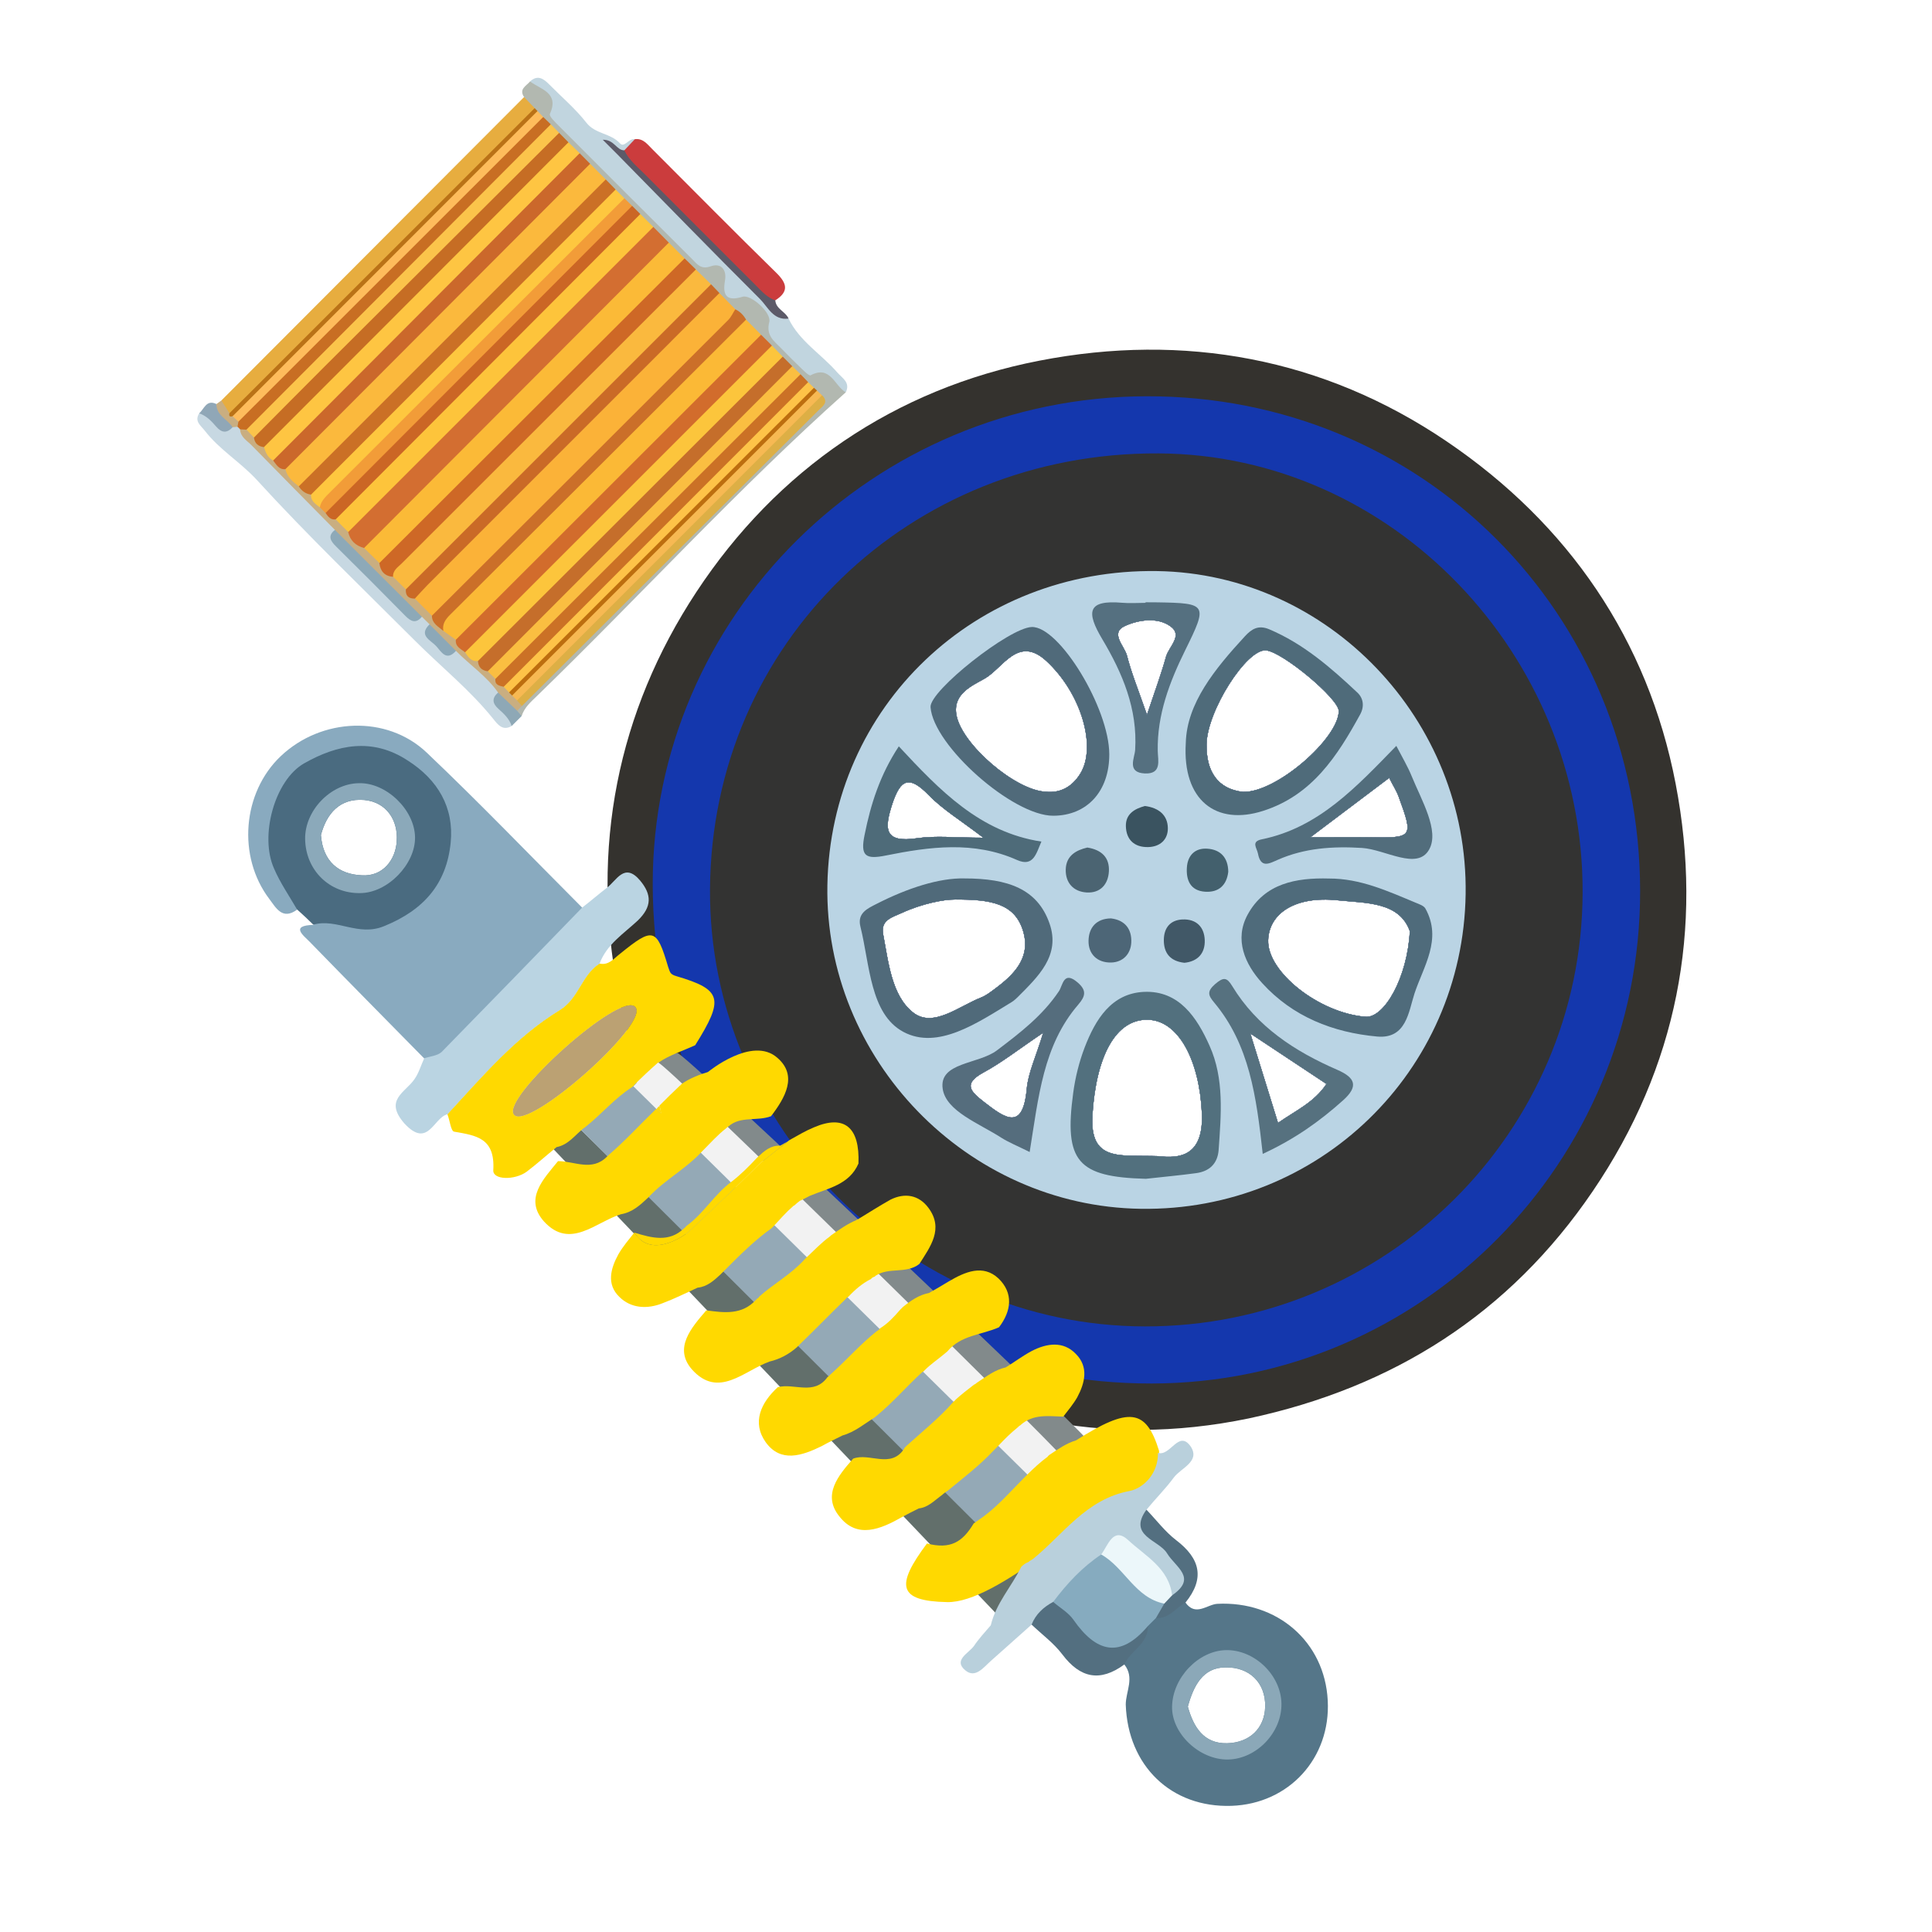 <svg width="80" height="80" viewBox="0 0 80 80" fill="none" xmlns="http://www.w3.org/2000/svg">
<path d="M42.717 65.167L41.584 67.167L22.611 47.261L23.799 46.528L42.717 65.167Z" fill="#626F6B"/>
<path d="M21.947 3.373C22.257 3.09 22.5 3.249 22.735 3.489C23.254 4.016 23.828 4.5 24.28 5.08C24.655 5.56 25.29 5.509 25.677 5.939C25.854 6.134 26.044 5.711 26.287 5.765C26.311 6.04 26.151 6.192 25.931 6.304C25.799 6.343 25.678 6.333 25.601 6.197C27.128 7.537 28.493 9.038 29.944 10.451C30.866 11.348 31.51 12.521 32.653 13.193C33.106 14.133 34.012 14.663 34.668 15.42C34.873 15.657 35.222 15.833 35.023 16.244C33.766 15.872 32.522 15.359 31.888 14.181C31.435 13.339 31.201 12.451 30.058 12.376C30.043 12.374 30.009 12.351 30.004 12.324C29.791 11.094 28.434 11.068 27.806 10.232C27.165 9.376 26.306 8.684 25.543 7.921C24.78 7.157 24.018 6.391 23.251 5.631C22.883 5.266 22.522 4.918 22.541 4.327C22.555 3.903 22.005 3.781 21.947 3.373Z" fill="#C1D5DF"/>
<path d="M21.189 30.061C20.809 30.285 20.603 29.99 20.421 29.764C19.465 28.573 18.274 27.62 17.202 26.548C14.996 24.342 12.742 22.179 10.639 19.878C9.959 19.135 9.093 18.628 8.482 17.837C8.313 17.617 8.039 17.45 8.248 17.116C8.54 17.012 8.738 17.187 8.927 17.359C9.126 17.54 9.337 17.659 9.616 17.572C9.744 17.569 9.864 17.594 9.973 17.664C10.046 17.719 10.104 17.785 10.153 17.862C11.182 18.951 12.267 19.983 13.314 21.052C13.543 21.286 13.807 21.494 13.926 21.817C13.945 22.12 13.994 22.389 14.243 22.629C15.101 23.458 15.938 24.311 16.78 25.157C16.968 25.346 17.16 25.489 17.442 25.445C17.616 25.479 17.744 25.578 17.828 25.733C17.878 26.532 18.364 26.92 19.011 26.899C19.629 27.398 20.358 27.785 20.686 28.574C20.689 28.875 20.719 29.158 20.964 29.389C21.147 29.562 21.285 29.78 21.189 30.061Z" fill="#C7D8E2"/>
<path d="M9.168 16.581C13.346 12.394 17.523 8.207 21.701 4.02C22.013 4.034 22.17 4.209 22.207 4.508C22.139 4.862 21.865 5.071 21.633 5.304C17.867 9.076 14.098 12.844 10.328 16.611C10.129 16.809 9.942 17.025 9.671 17.135C9.24 17.19 9.139 16.944 9.168 16.581Z" fill="#E7AD3F"/>
<path d="M22.139 4.477C21.994 4.324 21.848 4.172 21.702 4.02C21.476 3.687 21.791 3.561 21.947 3.374C22.4 3.708 23.165 3.84 22.77 4.72C22.731 4.808 22.975 5.048 23.116 5.188C24.961 7.039 26.81 8.886 28.661 10.73C28.867 10.935 29.017 11.173 29.431 11.027C29.86 10.877 30.1 11.162 30.019 11.627C29.911 12.245 30.098 12.488 30.75 12.287C31.087 12.184 31.954 12.944 31.854 13.333C31.709 13.893 32.05 14.119 32.341 14.417C32.627 14.711 32.916 15.002 33.212 15.285C33.321 15.389 33.509 15.572 33.566 15.541C34.389 15.102 34.554 15.985 35.022 16.244C30.56 20.227 26.531 24.65 22.244 28.81C21.988 29.059 21.711 29.293 21.599 29.653C21.437 29.613 21.361 29.514 21.382 29.345C21.416 29.2 21.496 29.081 21.591 28.97C25.407 25.118 29.257 21.3 33.083 17.459C33.336 17.206 33.624 16.982 33.793 16.658C33.818 16.539 33.797 16.428 33.726 16.328C33.678 16.272 33.631 16.214 33.582 16.157C33.506 16.077 33.429 15.996 33.351 15.916C33.243 15.811 33.136 15.705 33.028 15.6C32.914 15.495 32.806 15.384 32.695 15.275C32.549 15.138 32.41 14.996 32.269 14.855C32.119 14.716 31.977 14.569 31.834 14.423C31.678 14.283 31.535 14.131 31.389 13.982C31.174 13.779 30.965 13.569 30.761 13.355C30.604 13.211 30.465 13.05 30.307 12.907C30.095 12.698 29.884 12.488 29.679 12.272C29.556 12.154 29.433 12.037 29.317 11.911C29.101 11.705 28.89 11.493 28.683 11.278C28.526 11.132 28.374 10.98 28.228 10.824C28.008 10.618 27.796 10.404 27.588 10.186C27.373 9.979 27.158 9.77 26.956 9.55C26.778 9.373 26.595 9.2 26.426 9.014C26.31 8.897 26.188 8.785 26.079 8.663C25.963 8.548 25.846 8.436 25.734 8.317C25.614 8.207 25.502 8.088 25.387 7.972C25.235 7.834 25.094 7.684 24.948 7.538C24.737 7.338 24.532 7.131 24.33 6.922C24.182 6.776 24.03 6.635 23.892 6.481C23.746 6.338 23.599 6.196 23.46 6.047C23.319 5.906 23.177 5.767 23.041 5.622C22.932 5.512 22.822 5.403 22.717 5.29C22.611 5.183 22.506 5.074 22.403 4.963C22.324 4.881 22.256 4.792 22.201 4.693C22.174 4.623 22.154 4.551 22.139 4.477Z" fill="#B2B8B0"/>
<path d="M25.852 6.225C25.997 6.071 26.142 5.918 26.287 5.764C26.619 5.719 26.793 5.959 26.989 6.155C28.705 7.871 30.409 9.598 32.143 11.295C32.597 11.739 32.672 12.074 32.103 12.437C31.918 12.497 31.738 12.483 31.603 12.339C29.771 10.369 27.827 8.509 25.948 6.585C25.85 6.485 25.847 6.355 25.852 6.225Z" fill="#CB3C3D"/>
<path d="M25.852 6.225C26.044 6.63 26.392 6.904 26.697 7.211C28.235 8.755 29.777 10.294 31.318 11.836C31.553 12.071 31.772 12.326 32.103 12.436C32.131 12.802 32.528 12.897 32.653 13.191C32.017 13.277 31.799 12.71 31.467 12.379C29.475 10.393 27.515 8.377 25.543 6.371C25.374 6.2 25.203 6.031 24.959 5.787C25.442 5.778 25.522 6.225 25.852 6.225Z" fill="#5C5A68"/>
<path d="M9.632 17.691C9.392 17.951 9.177 17.926 8.948 17.661C8.754 17.435 8.545 17.214 8.247 17.115C8.457 16.934 8.544 16.529 8.96 16.73C9.138 17.083 9.628 17.216 9.632 17.691Z" fill="#90A7B7"/>
<path d="M21.413 29.431C21.475 29.504 21.537 29.579 21.599 29.652C21.462 29.789 21.325 29.925 21.188 30.061C21.09 29.764 20.869 29.557 20.646 29.359C20.388 29.13 20.354 28.913 20.625 28.677C21.085 28.722 21.325 28.997 21.413 29.431Z" fill="#8EA8B6"/>
<path d="M9.632 17.691C9.424 17.36 8.96 17.209 8.961 16.732C9.029 16.681 9.099 16.631 9.168 16.581C9.278 16.757 9.389 16.934 9.5 17.11C9.564 17.194 9.676 17.167 9.755 17.217C9.842 17.271 9.906 17.345 9.946 17.44C9.962 17.543 9.968 17.641 9.834 17.671C9.767 17.678 9.7 17.685 9.632 17.691Z" fill="#C9AE81"/>
<path d="M9.834 17.671C9.846 17.601 9.859 17.531 9.871 17.461C9.846 17.076 10.121 16.859 10.354 16.627C14.12 12.854 17.888 9.085 21.661 5.32C21.892 5.09 22.103 4.803 22.494 4.844C22.599 4.946 22.703 5.047 22.808 5.149C22.814 5.435 22.638 5.625 22.455 5.808C18.51 9.754 14.571 13.706 10.616 17.642C10.542 17.715 10.455 17.77 10.363 17.817C10.216 17.878 10.07 17.924 9.942 17.778L9.891 17.723L9.834 17.671Z" fill="#C86E23"/>
<path d="M9.942 17.778C10.03 17.783 10.118 17.787 10.205 17.792C10.357 17.791 10.469 17.867 10.566 17.974C10.7 18.167 10.865 18.333 11.038 18.491C11.165 18.649 11.269 18.825 11.416 18.967C11.56 19.119 11.732 19.237 11.892 19.37C12.088 19.576 12.246 19.815 12.46 20.005C12.61 20.155 12.792 20.271 12.941 20.423C13.074 20.587 13.197 20.76 13.352 20.905C13.43 20.978 13.505 21.053 13.582 21.126C13.716 21.249 13.87 21.342 14.027 21.433C14.221 21.556 14.385 21.712 14.522 21.896C14.69 22.197 14.932 22.423 15.229 22.594C15.448 22.759 15.636 22.952 15.786 23.181C15.933 23.442 16.11 23.673 16.391 23.805C16.584 23.927 16.744 24.083 16.87 24.274C16.98 24.468 17.138 24.615 17.332 24.723C17.59 24.897 17.806 25.113 17.976 25.372C18.109 25.595 18.249 25.812 18.453 25.979C18.618 26.121 18.813 26.227 18.952 26.4C19.074 26.569 19.189 26.744 19.34 26.891C19.477 27.038 19.631 27.165 19.793 27.284C19.958 27.438 20.117 27.599 20.311 27.718C20.414 27.795 20.499 27.89 20.569 27.998C20.658 28.167 20.802 28.278 20.963 28.373C21.045 28.427 21.12 28.489 21.192 28.555C21.245 28.599 21.292 28.647 21.34 28.695C21.414 28.768 21.482 28.846 21.542 28.931C21.603 29.022 21.625 29.123 21.616 29.231C21.549 29.298 21.482 29.364 21.414 29.431C21.152 29.179 20.889 28.928 20.626 28.677C20.15 27.994 19.452 27.536 18.88 26.95C18.301 26.798 17.938 26.43 17.787 25.851C17.682 25.747 17.575 25.642 17.469 25.537C17.343 25.518 17.207 25.504 17.112 25.418C16.019 24.43 14.985 23.383 13.987 22.299C13.899 22.204 13.88 22.071 13.869 21.942C12.719 20.776 11.565 19.613 10.421 18.441C10.232 18.247 9.957 18.103 9.942 17.778Z" fill="#C9AE81"/>
<path d="M13.869 21.942C15.069 23.141 16.269 24.339 17.469 25.538C17.22 25.836 17.014 25.736 16.779 25.497C15.833 24.533 14.877 23.579 13.917 22.629C13.688 22.403 13.551 22.195 13.869 21.942Z" fill="#8DA9B8"/>
<path d="M17.787 25.852C18.151 26.218 18.515 26.584 18.88 26.951C18.474 27.408 18.263 26.968 18.05 26.742C17.825 26.505 17.317 26.309 17.787 25.852Z" fill="#8CA8B8"/>
<path d="M9.631 17.235C9.516 17.269 9.469 17.23 9.501 17.11C13.714 12.899 17.926 8.688 22.139 4.477C22.179 4.517 22.219 4.557 22.258 4.598C22.223 4.942 21.945 5.117 21.732 5.329C17.945 9.123 14.155 12.913 10.362 16.701C10.148 16.916 9.966 17.182 9.631 17.235Z" fill="#BA7217"/>
<path d="M17.884 25.496C17.649 25.259 17.414 25.024 17.179 24.788C17.12 24.393 17.404 24.18 17.636 23.949C21.407 20.171 25.182 16.397 28.958 12.625C29.192 12.392 29.405 12.116 29.79 12.134C30.009 12.359 30.228 12.584 30.447 12.808C30.554 13.195 30.318 13.439 30.079 13.677C26.26 17.502 22.438 21.325 18.612 25.143C18.412 25.343 18.208 25.547 17.884 25.496Z" fill="#FBB238"/>
<path d="M12.372 20.14C12.125 19.951 11.891 19.752 11.818 19.427C11.793 19.014 12.088 18.776 12.336 18.526C16.065 14.785 19.801 11.05 23.542 7.32C23.791 7.071 24.028 6.778 24.436 6.781C24.652 6.998 24.867 7.214 25.083 7.431C25.091 7.841 24.796 8.077 24.547 8.327C20.793 12.092 17.034 15.851 13.269 19.605C13.019 19.854 12.782 20.148 12.372 20.14Z" fill="#FBB93D"/>
<path d="M15.076 22.691C14.729 22.599 14.5 22.387 14.417 22.031C14.443 21.637 14.71 21.386 14.963 21.134C18.692 17.398 22.424 13.665 26.161 9.938C26.411 9.689 26.647 9.396 27.053 9.396C27.267 9.613 27.48 9.829 27.694 10.046C27.707 10.455 27.417 10.694 27.168 10.944C23.441 14.682 19.708 18.414 15.972 22.143C15.719 22.395 15.469 22.663 15.076 22.691Z" fill="#D36E31"/>
<path d="M18.876 26.491C18.703 26.368 18.531 26.246 18.358 26.123C18.117 25.769 18.292 25.493 18.534 25.237C18.85 24.901 19.182 24.58 19.508 24.254C22.987 20.775 26.465 17.295 29.947 13.818C30.214 13.552 30.444 13.212 30.893 13.234C31.1 13.444 31.308 13.653 31.516 13.863C31.526 14.272 31.237 14.512 30.987 14.762C27.256 18.504 23.519 22.241 19.776 25.972C19.527 26.221 19.289 26.516 18.876 26.491Z" fill="#FBB936"/>
<path d="M16.805 24.406C16.629 24.232 16.452 24.058 16.276 23.885C16.031 23.564 16.306 23.361 16.463 23.154C16.696 22.849 16.989 22.596 17.261 22.324C20.738 18.847 24.213 15.367 27.696 11.896C28.014 11.578 28.285 11.165 28.816 11.159C29.025 11.364 29.234 11.568 29.443 11.773C29.463 12.154 29.201 12.377 28.965 12.612C25.192 16.387 21.418 20.162 17.641 23.934C17.408 24.166 17.195 24.447 16.805 24.406Z" fill="#FAB93E"/>
<path d="M15.076 22.691C19.283 18.476 23.489 14.26 27.695 10.045C27.913 10.263 28.13 10.481 28.348 10.699C28.361 11.108 28.072 11.349 27.822 11.599C24.091 15.341 20.355 19.078 16.612 22.808C16.364 23.056 16.126 23.353 15.709 23.314C15.498 23.107 15.287 22.899 15.076 22.691Z" fill="#FBBA37"/>
<path d="M27.054 9.396C22.842 13.607 18.629 17.819 14.418 22.031C14.245 21.856 14.072 21.681 13.9 21.507C13.853 21.149 14.097 20.941 14.312 20.725C18.118 16.914 21.927 13.106 25.738 9.299C25.954 9.082 26.162 8.842 26.514 8.863C26.694 9.041 26.874 9.218 27.054 9.396Z" fill="#FDC43B"/>
<path d="M15.708 23.315C19.922 19.109 24.135 14.904 28.348 10.699C28.503 10.852 28.659 11.004 28.815 11.158C24.756 15.214 20.695 19.269 16.638 23.327C16.481 23.484 16.261 23.611 16.276 23.884C15.923 23.858 15.75 23.651 15.708 23.315Z" fill="#CE6826"/>
<path d="M18.876 26.491C23.09 22.281 27.303 18.072 31.516 13.862C31.666 14.011 31.815 14.16 31.964 14.309C31.964 14.716 31.669 14.951 31.42 15.201C27.669 18.963 23.913 22.719 20.151 26.47C19.901 26.719 19.666 27.014 19.258 27.011C19.086 26.869 18.843 26.781 18.876 26.491Z" fill="#D26C2C"/>
<path d="M19.257 27.011C23.493 22.776 27.729 18.542 31.964 14.309C32.113 14.462 32.262 14.615 32.411 14.768C32.385 15.167 32.093 15.402 31.843 15.653C28.127 19.377 24.407 23.098 20.682 26.814C20.431 27.064 20.196 27.356 19.793 27.37C19.507 27.409 19.389 27.199 19.257 27.011Z" fill="#FCC53C"/>
<path d="M24.436 6.782C20.23 10.996 16.023 15.212 11.818 19.427C11.545 19.454 11.446 19.235 11.31 19.069C11.289 18.657 11.576 18.415 11.826 18.163C15.581 14.398 19.341 10.638 23.106 6.883C23.357 6.634 23.594 6.34 24.003 6.345C24.147 6.49 24.292 6.636 24.436 6.782Z" fill="#CB682B"/>
<path d="M12.372 20.14C16.609 15.904 20.846 11.667 25.083 7.431C25.219 7.57 25.355 7.71 25.492 7.848C25.537 8.237 25.264 8.455 25.03 8.689C21.26 12.463 17.488 16.235 13.713 20.005C13.481 20.237 13.268 20.518 12.879 20.481C12.655 20.449 12.491 20.328 12.372 20.14Z" fill="#CB7026"/>
<path d="M24.003 6.344C19.772 10.586 15.541 14.828 11.31 19.069C11.087 18.95 10.999 18.739 10.93 18.514C10.948 18.112 11.239 17.877 11.49 17.626C15.206 13.9 18.929 10.179 22.654 6.461C22.905 6.211 23.14 5.92 23.538 5.891C23.693 6.043 23.848 6.194 24.003 6.344Z" fill="#FEC542"/>
<path d="M19.792 27.37C23.998 23.17 28.205 18.969 32.411 14.768C32.542 14.9 32.674 15.031 32.805 15.163C32.841 15.549 32.571 15.768 32.338 16.002C28.571 19.772 24.802 23.54 21.032 27.308C20.796 27.545 20.569 27.796 20.196 27.797C19.948 27.763 19.806 27.627 19.792 27.37Z" fill="#C56E2B"/>
<path d="M23.538 5.892C19.335 10.099 15.132 14.307 10.929 18.515C10.693 18.485 10.546 18.363 10.516 18.118C10.502 17.74 10.756 17.514 10.993 17.277C14.765 13.504 18.537 9.731 22.311 5.96C22.546 5.726 22.764 5.455 23.153 5.501C23.282 5.631 23.41 5.761 23.538 5.892Z" fill="#C66D24"/>
<path d="M30.893 13.234C26.808 17.309 22.725 21.386 18.636 25.457C18.442 25.651 18.307 25.842 18.358 26.124C18.156 25.948 17.887 25.822 17.884 25.496C21.975 21.415 26.067 17.336 30.153 13.251C30.276 13.129 30.35 12.956 30.446 12.808C30.645 12.898 30.785 13.049 30.893 13.234Z" fill="#CB6F29"/>
<path d="M12.879 20.481C17.083 16.27 21.288 12.059 25.492 7.848C25.612 7.969 25.733 8.09 25.854 8.21C25.857 8.56 25.61 8.763 25.394 8.979C21.527 12.85 17.657 16.718 13.787 20.588C13.624 20.75 13.476 20.933 13.243 21.006C13.066 20.869 12.864 20.75 12.879 20.481Z" fill="#FEC73F"/>
<path d="M16.805 24.406C21.018 20.195 25.23 15.984 29.443 11.772C29.558 11.893 29.674 12.012 29.79 12.134C25.761 16.163 21.731 20.193 17.702 24.224C17.522 24.406 17.353 24.599 17.179 24.787C16.921 24.791 16.786 24.673 16.805 24.406Z" fill="#CA6A27"/>
<path d="M26.514 8.863C22.309 13.077 18.105 17.292 13.9 21.506C13.686 21.537 13.584 21.389 13.481 21.243C13.466 20.86 13.738 20.644 13.971 20.41C17.763 16.614 21.556 12.821 25.352 9.03C25.584 8.798 25.793 8.515 26.176 8.523C26.289 8.637 26.401 8.75 26.514 8.863Z" fill="#CB6625"/>
<path d="M20.857 28.438C20.677 28.396 20.483 28.37 20.513 28.109C20.54 27.77 20.78 27.566 20.997 27.349C24.791 23.553 28.586 19.758 32.383 15.965C32.599 15.749 32.8 15.5 33.148 15.496C33.253 15.605 33.358 15.715 33.464 15.824C33.494 16.181 33.244 16.386 33.029 16.602C29.235 20.404 25.436 24.202 21.635 27.996C21.418 28.213 21.206 28.451 20.857 28.438Z" fill="#CB7126"/>
<path d="M26.175 8.524C21.944 12.764 17.712 17.003 13.48 21.244C13.401 21.165 13.322 21.086 13.243 21.006C13.296 20.737 13.486 20.564 13.668 20.382C17.731 16.326 21.793 12.268 25.854 8.21C25.961 8.315 26.068 8.42 26.175 8.524Z" fill="#F29C38"/>
<path d="M33.148 15.496C28.937 19.701 24.725 23.906 20.514 28.11C20.408 28.006 20.302 27.902 20.197 27.798C24.4 23.587 28.603 19.376 32.806 15.164C32.919 15.274 33.034 15.385 33.148 15.496Z" fill="#FABE41"/>
<path d="M23.153 5.501C19.917 8.724 16.681 11.946 13.447 15.171C12.466 16.149 11.493 17.136 10.516 18.118C10.412 18.009 10.308 17.9 10.205 17.791C13.827 14.159 17.449 10.526 21.07 6.893C21.65 6.312 22.228 5.729 22.808 5.148C22.923 5.266 23.038 5.384 23.153 5.501Z" fill="#FBC44B"/>
<path d="M9.631 17.235C13.84 13.023 18.049 8.81 22.258 4.598C22.337 4.68 22.416 4.761 22.494 4.844C18.286 9.049 14.078 13.255 9.871 17.461C9.791 17.386 9.711 17.311 9.631 17.235Z" fill="#FEBC5C"/>
<path d="M20.857 28.438C25.059 24.233 29.261 20.029 33.464 15.824C33.543 15.902 33.623 15.979 33.703 16.056C33.708 16.44 33.419 16.647 33.188 16.878C29.431 20.643 25.67 24.403 21.907 28.161C21.673 28.395 21.455 28.665 21.078 28.672C21.004 28.594 20.93 28.516 20.857 28.438Z" fill="#FEC348"/>
<path d="M21.408 29.005C21.34 28.937 21.273 28.868 21.205 28.8C21.215 28.594 21.382 28.496 21.505 28.372C25.469 24.404 29.436 20.438 33.404 16.473C33.527 16.35 33.626 16.184 33.83 16.172C33.9 16.237 33.968 16.302 34.038 16.368C34.017 16.717 33.736 16.893 33.524 17.105C29.734 20.902 25.94 24.695 22.145 28.486C21.932 28.698 21.752 28.971 21.408 29.005Z" fill="#F7B953"/>
<path d="M21.408 29.005C25.618 24.792 29.829 20.579 34.038 16.367C34.34 16.657 34.058 16.824 33.89 16.992C29.8 21.074 25.707 25.153 21.614 29.232C21.546 29.156 21.477 29.081 21.408 29.005Z" fill="#DDAF45"/>
<path d="M33.831 16.171C29.622 20.381 25.414 24.59 21.205 28.799C21.163 28.756 21.12 28.714 21.078 28.672C25.286 24.466 29.495 20.261 33.703 16.056C33.746 16.095 33.788 16.133 33.831 16.171Z" fill="#BD6E0F"/>
<path d="M69.385 32.454C68.237 26.485 64.939 21.69 59.907 18.279C54.802 14.818 49.022 13.771 43.037 14.935C37.048 16.099 32.169 19.453 28.838 24.509C25.567 29.476 24.445 35.115 25.596 41.072C26.777 47.191 30.029 52.096 35.127 55.459C40.078 58.728 45.695 59.98 51.706 58.734C57.678 57.456 62.496 54.416 65.957 49.318C69.448 44.18 70.54 38.462 69.385 32.454ZM56.668 34.669C56.009 34.659 55.35 34.669 54.264 34.669C55.595 33.667 56.528 32.962 57.523 32.212C57.689 32.539 57.833 32.76 57.92 33.005C58.533 34.685 58.514 34.704 56.668 34.669ZM51.465 32.789C50.418 32.669 49.942 31.935 49.962 30.813C49.988 29.427 51.622 26.869 52.418 26.931C53.099 26.987 55.441 28.937 55.435 29.446C55.422 30.575 52.842 32.835 51.465 32.789ZM40.734 44.405C41.481 44.001 42.156 43.466 43.197 42.764C42.887 43.779 42.574 44.425 42.515 45.09C42.355 46.835 41.628 46.313 40.75 45.632C40.186 45.191 39.857 44.881 40.734 44.405ZM48.285 27.183C48.086 27.901 47.826 28.602 47.493 29.597C47.137 28.57 46.85 27.869 46.664 27.144C46.56 26.743 45.944 26.205 46.589 25.918C47.141 25.669 47.917 25.543 48.465 25.934C48.996 26.308 48.403 26.772 48.285 27.183ZM44.733 32.033C44.388 32.594 43.889 32.846 43.304 32.784C42.045 32.728 39.834 30.83 39.606 29.617C39.44 28.733 40.252 28.397 40.773 28.1C41.533 27.669 42.156 26.293 43.328 27.372C44.782 28.716 45.415 30.934 44.733 32.033ZM36.95 33.285C37.293 32.251 37.652 32.102 38.451 32.92C39.032 33.52 39.772 33.964 40.717 34.688C39.563 34.688 38.757 34.594 37.981 34.708C36.602 34.916 36.611 34.323 36.95 33.285ZM37.336 37.806C38.18 37.418 39.077 37.245 39.537 37.248C41.031 37.239 42.01 37.411 42.358 38.533C42.704 39.649 41.993 40.357 41.174 40.96C41.002 41.088 40.826 41.224 40.627 41.303C39.703 41.665 38.637 42.575 37.812 41.925C36.918 41.224 36.791 39.844 36.569 38.68C36.458 38.093 36.954 37.983 37.336 37.806ZM45.238 46.15C45.388 43.779 46.178 42.19 47.538 42.226C48.813 42.262 49.664 43.925 49.766 46.088C49.851 47.892 48.824 47.977 47.959 47.872C46.371 47.817 45.108 48.13 45.238 46.15ZM54.926 44.885C54.411 45.651 53.677 45.967 52.92 46.496C52.548 45.292 52.209 44.2 51.775 42.797C52.969 43.59 53.934 44.228 54.926 44.885ZM55.37 37.278C56.56 37.402 57.94 37.334 58.377 38.556C58.279 40.481 57.317 42.164 56.541 42.102C54.613 41.942 52.46 40.24 52.513 38.922C52.558 37.797 53.66 37.102 55.37 37.278Z" fill="#34322E"/>
<path d="M47.453 16.409C36.171 16.448 27.009 25.519 27.028 36.629C27.048 48.289 36.063 57.305 47.688 57.288C58.873 57.272 67.927 48.139 67.914 36.886C67.898 25.395 58.883 16.37 47.453 16.409ZM56.668 34.669C56.009 34.659 55.35 34.669 54.264 34.669C55.595 33.667 56.528 32.962 57.523 32.212C57.689 32.539 57.833 32.76 57.921 33.005C58.533 34.685 58.514 34.704 56.668 34.669ZM51.465 32.79C50.418 32.669 49.942 31.935 49.962 30.813C49.988 29.427 51.622 26.87 52.418 26.931C53.099 26.987 55.441 28.937 55.435 29.446C55.422 30.575 52.842 32.835 51.465 32.79ZM44.733 32.033C44.388 32.594 43.889 32.846 43.305 32.784C42.045 32.728 39.834 30.83 39.606 29.617C39.44 28.733 40.252 28.397 40.773 28.1C41.533 27.67 42.156 26.293 43.328 27.372C44.782 28.716 45.415 30.934 44.733 32.033ZM40.734 44.405C41.481 44.001 42.156 43.466 43.197 42.764C42.887 43.779 42.574 44.425 42.515 45.09C42.355 46.835 41.628 46.313 40.75 45.632C40.186 45.191 39.857 44.881 40.734 44.405ZM48.285 27.183C48.086 27.901 47.826 28.602 47.493 29.597C47.137 28.57 46.85 27.869 46.665 27.144C46.56 26.743 45.944 26.205 46.589 25.918C47.141 25.67 47.917 25.543 48.465 25.934C48.996 26.308 48.403 26.772 48.285 27.183ZM40.718 34.688C39.563 34.688 38.757 34.594 37.981 34.708C36.602 34.916 36.611 34.323 36.95 33.286C37.293 32.252 37.652 32.102 38.451 32.921C39.032 33.52 39.772 33.964 40.718 34.688ZM37.336 37.806C38.18 37.418 39.077 37.245 39.537 37.248C41.031 37.239 42.01 37.411 42.358 38.534C42.704 39.649 41.993 40.357 41.174 40.96C41.002 41.088 40.826 41.224 40.627 41.303C39.703 41.665 38.637 42.575 37.812 41.926C36.918 41.224 36.791 39.844 36.569 38.68C36.458 38.094 36.954 37.983 37.336 37.806ZM45.238 46.15C45.388 43.779 46.178 42.19 47.538 42.226C48.813 42.262 49.665 43.926 49.766 46.088C49.851 47.892 48.824 47.977 47.959 47.872C46.371 47.817 45.108 48.13 45.238 46.15ZM54.926 44.885C54.411 45.651 53.677 45.967 52.92 46.496C52.548 45.292 52.209 44.2 51.775 42.797C52.969 43.59 53.934 44.228 54.926 44.885ZM55.37 37.278C56.56 37.402 57.94 37.334 58.377 38.556C58.279 40.481 57.317 42.164 56.541 42.102C54.613 41.942 52.46 40.24 52.513 38.922C52.558 37.797 53.66 37.102 55.37 37.278Z" fill="#1437AD"/>
<path d="M47.982 18.774C37.636 18.716 29.475 26.632 29.4 36.799C29.325 46.646 37.538 54.911 47.408 54.924C57.392 54.937 65.501 46.903 65.533 36.962C65.566 27.072 57.614 18.83 47.982 18.774ZM51.465 32.79C50.418 32.669 49.942 31.935 49.962 30.813C49.988 29.427 51.622 26.87 52.418 26.932C53.099 26.987 55.441 28.937 55.435 29.446C55.422 30.575 52.842 32.836 51.465 32.79ZM44.733 32.033C44.388 32.594 43.889 32.846 43.304 32.784C42.045 32.728 39.834 30.83 39.606 29.617C39.44 28.733 40.252 28.397 40.773 28.1C41.533 27.67 42.156 26.293 43.328 27.373C44.782 28.716 45.415 30.934 44.733 32.033ZM40.734 44.405C41.481 44.001 42.156 43.466 43.197 42.765C42.887 43.779 42.574 44.425 42.515 45.09C42.355 46.836 41.628 46.313 40.75 45.632C40.186 45.191 39.857 44.881 40.734 44.405ZM56.668 34.669C56.009 34.659 55.35 34.669 54.264 34.669C55.595 33.668 56.528 32.962 57.523 32.213C57.689 32.539 57.833 32.76 57.92 33.005C58.533 34.685 58.514 34.704 56.668 34.669ZM48.285 27.183C48.086 27.901 47.826 28.602 47.493 29.597C47.137 28.57 46.85 27.869 46.664 27.144C46.56 26.743 45.944 26.205 46.589 25.918C47.141 25.67 47.917 25.543 48.465 25.934C48.996 26.309 48.403 26.772 48.285 27.183ZM40.718 34.688C39.563 34.688 38.757 34.594 37.981 34.708C36.602 34.917 36.611 34.323 36.95 33.286C37.293 32.252 37.652 32.102 38.451 32.921C39.032 33.52 39.772 33.964 40.718 34.688ZM36.569 38.681C36.458 38.094 36.954 37.983 37.336 37.807C38.18 37.419 39.077 37.246 39.537 37.249C41.031 37.239 42.01 37.412 42.358 38.534C42.704 39.65 41.993 40.358 41.174 40.961C41.002 41.088 40.826 41.225 40.627 41.303C39.703 41.666 38.637 42.575 37.812 41.926C36.918 41.225 36.791 39.845 36.569 38.681ZM45.238 46.15C45.388 43.779 46.178 42.19 47.538 42.227C48.813 42.262 49.664 43.926 49.766 46.088C49.851 47.892 48.824 47.977 47.959 47.872C46.371 47.817 45.108 48.13 45.238 46.15ZM51.775 42.797C52.968 43.59 53.934 44.229 54.926 44.885C54.411 45.651 53.677 45.967 52.92 46.496C52.548 45.292 52.209 44.199 51.775 42.797ZM55.37 37.278C56.56 37.402 57.94 37.334 58.377 38.557C58.279 40.481 57.317 42.164 56.541 42.102C54.613 41.942 52.46 40.24 52.513 38.922C52.558 37.797 53.66 37.102 55.37 37.278Z" fill="#333332"/>
<path d="M47.92 23.647C40.395 23.53 34.387 29.251 34.26 36.658C34.136 43.854 40.036 49.95 47.235 50.054C54.599 50.165 60.579 44.372 60.689 37.021C60.797 29.815 55.011 23.758 47.92 23.647ZM47.959 47.872C46.371 47.817 45.108 48.13 45.238 46.15C45.388 43.779 46.178 42.19 47.538 42.227C48.813 42.262 49.664 43.926 49.766 46.088C49.851 47.892 48.824 47.976 47.959 47.872ZM40.75 45.631C40.186 45.191 39.856 44.881 40.734 44.405C41.48 44 42.156 43.465 43.196 42.764C42.886 43.779 42.573 44.424 42.515 45.09C42.355 46.835 41.628 46.313 40.75 45.631ZM37.812 41.926C36.918 41.225 36.791 39.845 36.569 38.681C36.458 38.094 36.954 37.983 37.336 37.807C38.18 37.419 39.077 37.246 39.537 37.249C41.031 37.239 42.01 37.412 42.358 38.534C42.704 39.65 41.993 40.358 41.174 40.961C41.002 41.088 40.826 41.225 40.627 41.303C39.703 41.665 38.637 42.575 37.812 41.926ZM38.451 32.92C39.032 33.52 39.772 33.964 40.718 34.688C39.563 34.688 38.757 34.594 37.981 34.708C36.602 34.917 36.611 34.323 36.95 33.286C37.293 32.252 37.652 32.102 38.451 32.92ZM40.773 28.099C41.533 27.669 42.156 26.293 43.328 27.372C44.782 28.716 45.415 30.934 44.733 32.033C44.388 32.594 43.889 32.845 43.304 32.783C42.045 32.728 39.834 30.83 39.606 29.616C39.44 28.733 40.252 28.397 40.773 28.099ZM46.589 25.918C47.14 25.67 47.916 25.543 48.465 25.934C48.996 26.309 48.403 26.773 48.285 27.183C48.086 27.901 47.826 28.602 47.493 29.597C47.137 28.57 46.85 27.869 46.664 27.144C46.559 26.743 45.944 26.205 46.589 25.918ZM55.435 29.447C55.422 30.575 52.842 32.836 51.465 32.79C50.418 32.67 49.942 31.936 49.962 30.814C49.988 29.427 51.622 26.87 52.418 26.932C53.099 26.988 55.442 28.938 55.435 29.447ZM56.668 34.669C56.009 34.659 55.35 34.669 54.264 34.669C55.595 33.667 56.528 32.962 57.523 32.213C57.689 32.539 57.833 32.76 57.92 33.005C58.533 34.685 58.514 34.704 56.668 34.669ZM54.926 44.885C54.411 45.651 53.677 45.967 52.92 46.496C52.548 45.292 52.209 44.2 51.775 42.797C52.969 43.59 53.934 44.229 54.926 44.885ZM52.513 38.922C52.558 37.797 53.661 37.102 55.37 37.278C56.56 37.402 57.94 37.334 58.377 38.557C58.279 40.481 57.317 42.164 56.541 42.102C54.613 41.942 52.46 40.24 52.513 38.922Z" fill="#BAD4E4"/>
<path d="M50.082 43.296C49.564 42.135 48.823 41.009 47.372 41.071C46.012 41.133 45.356 42.223 44.913 43.374C44.684 43.974 44.524 44.617 44.439 45.256C44.054 48.094 44.619 48.736 47.447 48.812C48.142 48.733 48.839 48.671 49.534 48.577C50.079 48.502 50.418 48.185 50.461 47.618C50.562 46.157 50.702 44.669 50.082 43.296ZM47.959 47.872C46.371 47.817 45.108 48.13 45.238 46.15C45.388 43.779 46.178 42.19 47.538 42.227C48.813 42.262 49.664 43.926 49.766 46.088C49.851 47.892 48.823 47.976 47.959 47.872Z" fill="#52707E"/>
<path d="M59.023 37.621C58.955 37.5 58.759 37.438 58.612 37.376C57.46 36.896 56.322 36.374 55.037 36.378C53.67 36.339 52.365 36.577 51.661 37.875C51.103 38.899 51.543 39.92 52.268 40.713C53.53 42.099 55.194 42.754 57.027 42.921C58.237 43.029 58.328 41.88 58.57 41.143C58.938 40.021 59.731 38.893 59.023 37.621ZM56.541 42.102C54.613 41.942 52.46 40.24 52.513 38.922C52.558 37.797 53.661 37.102 55.37 37.278C56.56 37.402 57.94 37.334 58.377 38.557C58.279 40.481 57.317 42.164 56.541 42.102Z" fill="#4F6B7B"/>
<path d="M43.454 38.227C42.958 36.818 41.752 36.371 39.928 36.374C38.898 36.348 37.573 36.775 36.305 37.424C35.919 37.62 35.486 37.809 35.629 38.374C36.018 39.936 36.024 41.987 37.407 42.728C38.833 43.491 40.489 42.346 41.885 41.498C41.977 41.443 42.058 41.367 42.136 41.293C42.981 40.442 43.931 39.568 43.454 38.227ZM41.174 40.96C41.002 41.088 40.826 41.224 40.627 41.303C39.703 41.665 38.637 42.575 37.812 41.926C36.918 41.224 36.791 39.845 36.569 38.68C36.458 38.093 36.954 37.982 37.336 37.806C38.18 37.418 39.077 37.245 39.537 37.248C41.031 37.239 42.01 37.411 42.358 38.534C42.705 39.649 41.993 40.357 41.174 40.96Z" fill="#506A7A"/>
<path d="M56.211 28.683C55.109 27.646 53.97 26.654 52.548 26.054C52.108 25.872 51.831 26.042 51.557 26.338C50.298 27.704 49.14 29.124 49.101 30.767C48.954 33.139 50.36 34.202 52.304 33.576C54.333 32.927 55.377 31.306 56.323 29.58C56.501 29.254 56.456 28.915 56.211 28.683ZM51.465 32.789C50.418 32.669 49.942 31.935 49.962 30.813C49.988 29.427 51.622 26.869 52.418 26.931C53.099 26.987 55.441 28.937 55.435 29.446C55.422 30.575 52.842 32.835 51.465 32.789Z" fill="#4F6B7A"/>
<path d="M42.724 25.963C41.794 25.989 38.484 28.608 38.532 29.28C38.643 30.871 41.938 33.788 43.617 33.778C45.017 33.772 45.936 32.761 45.933 31.234C45.93 29.322 43.862 25.93 42.724 25.963ZM44.733 32.033C44.388 32.594 43.889 32.845 43.304 32.783C42.045 32.728 39.834 30.83 39.606 29.616C39.44 28.733 40.252 28.397 40.773 28.1C41.533 27.669 42.156 26.293 43.328 27.372C44.782 28.716 45.415 30.934 44.733 32.033Z" fill="#506A7A"/>
<path d="M47.917 24.942C47.757 24.939 47.594 24.939 47.434 24.939V24.962C47.108 24.962 46.782 24.988 46.462 24.959C45.018 24.835 44.972 25.341 45.644 26.469C46.472 27.858 47.111 29.349 47.004 31.055C46.984 31.382 46.642 31.994 47.408 32.027C48.119 32.056 47.946 31.479 47.94 31.097C47.91 29.594 48.429 28.24 49.075 26.929C50.014 25.024 49.997 24.975 47.917 24.942ZM48.285 27.183C48.087 27.901 47.826 28.602 47.493 29.597C47.137 28.57 46.85 27.869 46.665 27.144C46.56 26.743 45.944 26.205 46.589 25.918C47.141 25.67 47.917 25.543 48.465 25.934C48.996 26.309 48.403 26.772 48.285 27.183Z" fill="#557080"/>
<path d="M44.615 40.676C44.038 40.184 44.012 40.794 43.849 41.042C43.171 42.053 42.241 42.767 41.279 43.495C40.513 44.075 38.872 43.98 39.035 45.086C39.172 46.012 40.548 46.521 41.458 47.108C41.771 47.307 42.124 47.447 42.636 47.702C43.004 45.431 43.19 43.292 44.648 41.599C44.948 41.251 45.007 41.009 44.615 40.676ZM42.515 45.09C42.355 46.835 41.628 46.313 40.75 45.631C40.186 45.191 39.857 44.881 40.734 44.404C41.481 44 42.156 43.465 43.196 42.764C42.887 43.778 42.574 44.424 42.515 45.09Z" fill="#556D7D"/>
<path d="M55.376 44.3C53.621 43.537 52.049 42.52 51.025 40.833C50.803 40.468 50.666 40.448 50.317 40.748C49.965 41.055 50.03 41.218 50.275 41.511C51.736 43.257 52.023 45.393 52.287 47.78C53.618 47.164 54.649 46.427 55.611 45.565C56.26 44.985 56.126 44.626 55.376 44.3ZM52.92 46.495C52.548 45.292 52.209 44.2 51.775 42.797C52.969 43.589 53.934 44.229 54.926 44.884C54.411 45.651 53.677 45.967 52.92 46.495Z" fill="#56717F"/>
<path d="M58.452 32.134C58.295 31.746 58.077 31.383 57.819 30.885C56.165 32.584 54.61 34.27 52.255 34.753C51.788 34.847 52.043 35.106 52.089 35.343C52.206 35.96 52.545 35.764 52.907 35.604C54.023 35.112 55.194 35.037 56.401 35.112C57.363 35.174 58.684 36.054 59.176 35.18C59.617 34.404 58.86 33.135 58.452 32.134ZM56.668 34.668C56.009 34.659 55.35 34.668 54.264 34.668C55.595 33.667 56.527 32.962 57.523 32.212C57.689 32.539 57.833 32.76 57.92 33.005C58.533 34.685 58.514 34.704 56.668 34.668Z" fill="#526D7C"/>
<path d="M37.218 30.905C36.442 32.082 36.057 33.289 35.8 34.574C35.62 35.448 35.838 35.595 36.68 35.425C38.493 35.06 40.323 34.812 42.114 35.611C42.796 35.915 42.91 35.331 43.122 34.848C40.574 34.46 38.917 32.731 37.218 30.905ZM37.981 34.708C36.602 34.916 36.611 34.323 36.95 33.286C37.293 32.252 37.652 32.102 38.451 32.921C39.032 33.521 39.772 33.965 40.717 34.689C39.563 34.688 38.758 34.593 37.981 34.708Z" fill="#4E6B79"/>
<path d="M45.025 35.095C45.636 35.192 45.946 35.527 45.917 36.078C45.888 36.624 45.558 36.99 44.992 36.955C44.446 36.92 44.114 36.552 44.13 36C44.146 35.426 44.567 35.201 45.025 35.095Z" fill="#4B6472"/>
<path d="M50.86 36.099C50.794 36.657 50.463 36.961 49.9 36.924C49.29 36.883 49.108 36.443 49.147 35.909C49.183 35.412 49.49 35.109 49.988 35.142C50.536 35.178 50.853 35.507 50.86 36.099Z" fill="#43606D"/>
<path d="M49.044 39.867C48.449 39.801 48.182 39.457 48.192 38.905C48.201 38.415 48.462 38.096 48.963 38.073C49.537 38.047 49.868 38.385 49.886 38.932C49.903 39.478 49.592 39.812 49.044 39.867Z" fill="#415867"/>
<path d="M46.003 38.029C46.589 38.099 46.869 38.478 46.844 39.025C46.821 39.506 46.495 39.847 46.004 39.856C45.437 39.867 45.061 39.507 45.074 38.949C45.084 38.42 45.389 38.036 46.003 38.029Z" fill="#4D6677"/>
<path d="M47.409 33.375C47.972 33.447 48.348 33.744 48.358 34.285C48.367 34.763 48.037 35.066 47.539 35.076C46.967 35.087 46.632 34.767 46.62 34.208C46.609 33.703 46.984 33.487 47.409 33.375Z" fill="#3A5360"/>
<path d="M43.582 61.563L40.917 63.57L23.646 46.375L26.062 44.518L43.582 61.563Z" fill="#94A9B6"/>
<path d="M27.246 44C27.766 43.52 27.416 43.577 28.035 43.597C28.083 43.333 44.721 59.177 44.92 59.517C44.52 59.637 43.886 60.06 43.526 60.3L27.246 44Z" fill="#828A8B"/>
<path d="M26.227 44.98C26.747 44.5 26.627 43.98 27.246 44C27.294 43.737 43.741 59.938 43.941 60.279C43.541 60.399 42.907 60.822 42.547 61.062L26.227 44.98Z" fill="#F2F2F2"/>
<path d="M24.113 37.589C21.97 35.443 19.869 33.252 17.67 31.164C16.013 29.592 13.305 29.72 11.627 31.309C10.037 32.815 9.819 35.464 11.152 37.225C11.433 37.596 11.694 38.114 12.305 37.665C12.564 37.057 12.084 36.655 11.876 36.186C11.22 34.712 11.553 32.971 12.689 32.069C13.864 31.137 15.676 31.123 16.919 32.037C18.096 32.901 18.534 34.403 18.013 35.784C17.439 37.305 15.976 38.215 14.336 38.034C13.843 37.98 13.37 37.887 12.979 38.297C12.001 38.325 12.565 38.733 12.825 39C14.395 40.614 15.979 42.216 17.558 43.821C18.006 44.23 18.395 43.937 18.7 43.653C20.489 41.99 22.215 40.263 23.879 38.475C24.098 38.242 24.27 37.946 24.113 37.589Z" fill="#89AABF"/>
<path d="M28.006 40.42C27.726 40.34 27.746 40.24 27.667 40.04C27.187 38.42 27.047 38.38 25.667 39.5C25.406 39.7 25.207 39.98 24.827 39.9C24.087 40.36 23.967 41.34 23.187 41.82C21.347 42.94 19.967 44.58 18.526 46.14C18.626 46.38 18.667 46.84 18.806 46.86C19.726 47.02 20.506 47.12 20.426 48.46C20.406 48.86 21.306 48.88 21.806 48.52C22.227 48.2 22.626 47.84 23.046 47.5C23.547 47.4 23.806 47 24.187 46.7C24.207 46.7 24.227 46.68 24.246 46.66C24.907 46.14 25.446 45.48 26.166 45.02C26.187 45 26.206 44.98 26.227 44.98C26.246 44.94 26.267 44.92 26.286 44.9C26.587 44.6 26.906 44.3 27.246 44H27.267C27.727 43.68 28.267 43.52 28.787 43.28C29.987 41.36 29.907 40.98 28.006 40.42ZM21.286 46.16C20.707 45.501 25.707 41 26.307 41.701C26.927 42.381 21.867 46.84 21.286 46.16Z" fill="#FFD900"/>
<path d="M24.827 39.9C24.087 40.36 23.967 41.34 23.187 41.82C21.347 42.94 19.967 44.58 18.526 46.14C18.467 45.8 18.587 45.48 18.807 45.24C20.487 43.18 22.767 41.76 24.547 39.82C24.606 39.76 24.747 39.82 24.827 39.9Z" fill="#FFD900"/>
<path d="M21.286 46.16C20.707 45.5 25.707 41 26.307 41.7C26.927 42.38 21.867 46.84 21.286 46.16Z" fill="#FFD900"/>
<path d="M50.408 66.411C49.987 66.433 49.502 66.959 49.081 66.348C48.68 66.243 48.385 66.433 48.091 66.623C48.007 66.707 47.901 66.77 47.796 66.833H47.775C47.606 66.96 47.458 67.128 47.332 67.297C47.311 67.36 47.269 67.423 47.205 67.486C47.205 67.507 47.185 67.507 47.185 67.507C47.1 67.655 46.974 67.802 46.868 67.95C46.847 67.971 46.847 67.971 46.847 67.971C46.636 68.224 46.468 68.519 46.552 68.919C46.995 69.467 46.615 70.036 46.615 70.584C46.7 73.112 48.491 74.86 50.997 74.776C53.378 74.691 55.105 72.795 54.979 70.415C54.853 67.97 52.873 66.285 50.408 66.411ZM50.808 72.184C49.839 72.204 49.418 71.51 49.186 70.667C49.418 69.824 49.797 69.044 50.745 69.044C51.734 69.024 52.409 69.676 52.388 70.667C52.367 71.573 51.735 72.163 50.808 72.184Z" fill="#557689"/>
<path d="M16.87 31.483C15.416 30.535 13.963 30.83 12.593 31.609C11.371 32.305 10.739 34.621 11.35 35.97C11.603 36.56 11.982 37.108 12.299 37.656C12.53 37.866 12.762 38.077 12.973 38.288C13.942 38.013 14.827 38.793 15.901 38.351C17.566 37.677 18.492 36.581 18.661 34.896C18.808 33.442 18.133 32.283 16.87 31.483ZM15.079 33.126C16.006 33.21 16.491 33.969 16.427 34.833C16.385 35.591 15.858 36.307 14.973 36.244C14.025 36.202 13.372 35.675 13.288 34.58C13.52 33.695 14.068 33.042 15.079 33.126Z" fill="#4A6B80"/>
<path d="M26.406 38.12C25.827 38.66 25.126 39.1 24.827 39.9C24.087 40.36 23.967 41.34 23.187 41.82C21.347 42.94 19.967 44.58 18.526 46.14C17.947 46.281 17.726 47.58 16.746 46.521C15.886 45.54 16.786 45.241 17.166 44.681C17.347 44.42 17.427 44.121 17.566 43.821C17.806 43.741 18.106 43.721 18.286 43.561C20.227 41.581 22.166 39.581 24.106 37.581C24.446 37.321 24.766 37.041 25.106 36.781C25.526 36.481 25.846 35.681 26.506 36.461C26.987 37.04 27.006 37.54 26.406 38.12Z" fill="#BAD4E2"/>
<path d="M47.994 60.075C48.014 60.915 48.07 61.129 47.529 61.413C45.072 62.703 41.288 66.383 39.219 66.34C37.168 66.298 37.084 65.652 38.383 63.913C39.356 64.163 39.854 63.856 40.319 63.081C40.339 63.06 40.379 63.041 40.399 63.041V63.02C40.439 63 40.479 62.98 40.519 62.94C41.219 62.48 41.779 61.82 42.359 61.24C42.379 61.22 42.399 61.2 42.419 61.18L42.539 61.06C42.799 60.8 43.079 60.54 43.379 60.321C43.399 60.281 43.438 60.26 43.459 60.24C43.819 60.001 44.159 59.761 44.558 59.641C46.739 58.26 47.453 58.315 47.994 60.075Z" fill="#FFD900"/>
<path d="M44.606 57.86C44.446 58.14 44.227 58.4 44.027 58.66C43.407 58.64 42.766 58.54 42.246 59.02C42.206 59.039 42.166 59.079 42.147 59.1C41.847 59.34 41.587 59.6 41.327 59.88C41.287 59.92 41.247 59.96 41.207 60C41.187 60.02 41.167 60.04 41.147 60.06C40.567 60.679 39.886 61.2 39.227 61.74C39.187 61.76 39.126 61.799 39.086 61.839C39.046 61.86 39.026 61.9 38.986 61.919C38.686 62.14 38.426 62.42 38.046 62.46C37.806 62.58 37.566 62.7 37.347 62.82C36.467 63.32 35.486 63.74 34.747 62.78C34.047 61.9 34.707 61.1 35.327 60.399C36.007 60.139 36.887 60.839 37.447 59.979V59.96C37.487 59.92 37.507 59.9 37.547 59.86C38.187 59.28 38.886 58.72 39.467 58.06L39.486 58.04C39.507 58.02 39.547 58 39.566 57.96C39.806 57.74 40.067 57.54 40.326 57.34C40.366 57.32 40.406 57.3 40.446 57.26C40.467 57.24 40.486 57.24 40.506 57.22C40.866 56.98 41.206 56.72 41.646 56.62C42.006 56.4 42.347 56.14 42.726 55.94C43.346 55.62 44.026 55.52 44.546 56.06C45.087 56.6 44.927 57.26 44.606 57.86Z" fill="#FFD900"/>
<path d="M38.067 52.34C37.526 52.76 36.806 52.46 36.267 52.82C36.246 52.82 36.246 52.84 36.227 52.86C36.166 52.88 36.107 52.9 36.067 52.959C35.707 53.14 35.406 53.399 35.126 53.699C35.086 53.719 35.046 53.739 35.027 53.779C35.006 53.799 34.987 53.819 34.967 53.839C34.367 54.419 33.787 55.019 33.187 55.599L33.046 55.739C33.026 55.759 33.026 55.759 33.006 55.779C32.667 56.079 32.286 56.279 31.866 56.379C30.806 56.759 29.746 57.939 28.646 56.699C27.886 55.819 28.626 54.979 29.246 54.259C29.986 54.359 30.726 54.459 31.307 53.819C31.327 53.799 31.327 53.799 31.347 53.779C31.366 53.759 31.406 53.739 31.427 53.719V53.699C32.027 53.158 32.747 52.779 33.307 52.158C33.327 52.139 33.366 52.099 33.387 52.078C33.707 51.779 34.006 51.459 34.366 51.198C34.387 51.178 34.387 51.178 34.406 51.158C34.746 50.918 35.086 50.678 35.467 50.518L35.486 50.498H35.507C35.967 50.218 36.407 49.938 36.867 49.678C37.467 49.378 38.047 49.478 38.447 50.018C39.087 50.88 38.526 51.62 38.067 52.34Z" fill="#FFD900"/>
<path d="M31.927 46.22C31.347 46.44 30.667 46.2 30.167 46.64C30.127 46.66 30.087 46.7 30.067 46.72C29.707 47 29.407 47.34 29.107 47.64C29.087 47.66 29.087 47.66 29.067 47.68C28.407 48.4 27.547 48.84 26.887 49.54C26.867 49.56 26.847 49.58 26.827 49.6C26.507 49.9 26.187 50.2 25.707 50.28C24.667 50.6 23.607 51.76 22.527 50.58C21.687 49.64 22.507 48.82 23.107 48.08C23.787 48.08 24.507 48.52 25.127 47.9L25.187 47.84C25.867 47.26 26.467 46.599 27.107 45.98C27.128 45.959 27.168 45.919 27.187 45.919C27.287 46.039 27.367 46.1 27.367 46.1C27.367 46 27.347 45.9 27.307 45.8C27.307 45.78 27.307 45.78 27.307 45.78C27.587 45.5 27.867 45.22 28.167 44.94H28.187V44.92C28.487 44.66 29.127 44.44 29.287 44.4L29.327 44.38C29.327 44.38 31.147 42.88 32.187 43.8C33.047 44.54 32.507 45.46 31.927 46.22Z" fill="#FFD900"/>
<path d="M27.366 46.1C27.366 46.1 27.286 46.04 27.187 45.92C27.227 45.86 27.267 45.82 27.307 45.8C27.347 45.901 27.366 46 27.366 46.1Z" fill="#FFD900"/>
<path d="M41.366 54.96C40.646 55.28 39.787 55.28 39.227 55.96C39.187 56 39.147 56.021 39.107 56.06C38.847 56.28 38.547 56.48 38.307 56.72L38.246 56.781C38.227 56.8 38.227 56.8 38.206 56.8C37.546 57.4 36.986 58.061 36.306 58.621C36.266 58.641 36.246 58.68 36.206 58.701C35.786 58.961 35.386 59.301 34.886 59.44C34.606 59.581 34.307 59.72 34.027 59.88C33.207 60.28 32.327 60.58 31.707 59.72C31.126 58.901 31.507 58.08 32.207 57.44C32.887 57.261 33.707 57.8 34.267 57.021C34.287 57 34.287 57 34.307 57C34.347 56.94 34.406 56.901 34.447 56.86C35.067 56.3 35.647 55.64 36.307 55.12C36.347 55.1 36.406 55.06 36.447 55C36.767 54.8 37.027 54.52 37.267 54.24L37.387 54.12C37.707 53.86 38.047 53.62 38.467 53.54C38.747 53.38 39.027 53.22 39.286 53.06C39.966 52.66 40.707 52.34 41.347 52.94C41.967 53.54 41.886 54.28 41.366 54.96Z" fill="#FFD900"/>
<path d="M35.547 48.18C35.166 49.06 34.286 49.2 33.526 49.52C33.366 49.6 33.227 49.68 33.126 49.72C33.046 49.78 32.966 49.84 32.886 49.92C32.866 49.92 32.866 49.92 32.846 49.94C32.546 50.201 32.286 50.5 32.026 50.78C32.006 50.8 31.966 50.84 31.946 50.86C31.246 51.361 30.646 51.96 30.046 52.56L29.906 52.7C29.885 52.721 29.846 52.761 29.826 52.78C29.565 53.02 29.285 53.281 28.885 53.32C28.405 53.54 27.925 53.78 27.445 53.96C26.805 54.22 26.125 54.18 25.645 53.7C25.105 53.18 25.285 52.52 25.605 51.94C25.786 51.62 26.045 51.32 26.266 51.04C27.005 52.22 28.506 51.02 28.506 51.02L30.506 49.12L31.485 48.16L32.626 47.26L32.646 47.24L32.706 47.2C33.026 47.02 33.366 46.819 33.706 46.68C34.967 46.14 35.606 46.68 35.547 48.18Z" fill="#FFD900"/>
<path d="M32.627 47.26L31.486 48.16L30.507 49.12L28.507 51.02C28.507 51.02 27.006 52.22 26.267 51.04C26.987 51.26 27.707 51.46 28.327 50.86C28.367 50.84 28.387 50.8 28.427 50.761C29.147 50.24 29.587 49.441 30.307 48.92C30.667 48.641 30.987 48.321 31.307 47.981C31.327 47.961 31.366 47.92 31.387 47.901C31.647 47.661 31.907 47.421 32.307 47.441C32.406 47.38 32.526 47.32 32.627 47.26Z" fill="#FFD900"/>
<path d="M48.927 64.5C49.487 65.22 49.627 65.82 48.507 66.12L48.486 66.1C48.467 66.1 48.446 66.06 48.446 66.06C47.966 65.7 47.626 65.14 47.186 64.74C46.786 64.4 46.426 64.12 45.966 64.44C45.926 64.46 45.886 64.48 45.846 64.539C45.826 64.539 45.826 64.539 45.806 64.56C45.187 65.1 44.626 65.7 44.046 66.299C43.966 66.379 43.906 66.44 43.827 66.52L43.806 66.539C43.486 66.84 43.166 67.139 42.726 67.28H42.707C42.147 67.78 41.606 68.259 41.046 68.76C40.726 69.04 40.386 69.52 39.966 69.16C39.466 68.74 40.106 68.46 40.326 68.16C40.526 67.86 40.786 67.58 41.026 67.3C41.246 66.38 41.886 65.7 42.286 64.88C42.366 64.8 42.467 64.72 42.587 64.68C42.646 64.62 42.707 64.6 42.766 64.56C44.027 63.54 44.966 62.08 46.766 61.74C47.366 61.62 47.966 61.001 47.947 60.16C48.467 60.32 48.806 59.18 49.307 59.9C49.707 60.52 48.907 60.78 48.606 61.18C48.267 61.641 47.846 62.06 47.467 62.521C47.526 63.5 48.427 63.84 48.927 64.5Z" fill="#B9D0DC"/>
<path d="M43.609 66.332C43.207 66.546 42.888 66.839 42.716 67.271C43.144 67.679 43.636 68.039 43.987 68.504C44.733 69.494 45.554 69.656 46.553 68.925C46.806 68.35 47.549 68.076 47.528 67.334C46.265 68.057 45.275 67.754 44.468 66.574C44.298 66.324 43.961 66.181 43.609 66.332Z" fill="#536F80"/>
<path d="M47.472 62.512C46.686 63.603 47.985 63.758 48.325 64.319C48.681 64.905 49.592 65.329 48.535 66.058C48.322 66.049 48.156 66.146 48.008 66.288C47.846 66.501 47.692 66.717 47.866 66.998C48.407 67.039 48.687 66.577 49.091 66.356C49.897 65.359 49.7 64.538 48.708 63.78C48.244 63.425 47.881 62.939 47.472 62.512Z" fill="#536F80"/>
<path d="M21.286 46.16C20.707 45.5 25.707 41 26.307 41.7C26.927 42.38 21.867 46.84 21.286 46.16Z" fill="#BBA173"/>
<path d="M47.866 66.998C47.98 66.8 48.095 66.601 48.21 66.403C47.437 65.6 46.88 64.52 45.599 64.369C44.807 64.894 44.175 65.58 43.609 66.332C43.893 66.576 44.242 66.774 44.449 67.071C45.386 68.416 46.378 68.694 47.529 67.334C47.641 67.222 47.753 67.109 47.866 66.998Z" fill="#86ABBF"/>
<path d="M50.766 68.328C49.628 68.35 48.554 69.466 48.533 70.667C48.511 71.783 49.67 72.878 50.85 72.858C52.03 72.836 53.083 71.741 53.062 70.54C53.041 69.36 51.946 68.307 50.766 68.328ZM50.808 72.183C49.839 72.204 49.418 71.509 49.186 70.667C49.418 69.824 49.797 69.044 50.745 69.044C51.734 69.023 52.408 69.676 52.388 70.667C52.367 71.573 51.735 72.163 50.808 72.183Z" fill="#8BA8B8"/>
<path d="M14.847 32.431C13.688 32.452 12.614 33.568 12.635 34.748C12.656 36.033 13.646 37.003 14.91 36.981C16.048 36.981 17.206 35.78 17.186 34.664C17.165 33.526 15.985 32.389 14.847 32.431ZM14.973 36.244C14.025 36.202 13.372 35.675 13.288 34.579C13.52 33.694 14.067 33.041 15.078 33.125C16.005 33.209 16.49 33.968 16.427 34.832C16.385 35.591 15.858 36.307 14.973 36.244Z" fill="#8BA9BA"/>
<path d="M45.599 64.368C46.571 64.915 46.999 66.161 48.21 66.403C48.318 66.288 48.426 66.173 48.535 66.058C48.4 64.93 47.424 64.431 46.72 63.776C46.093 63.194 45.886 63.988 45.599 64.368Z" fill="#ECF7FA"/>
</svg>
